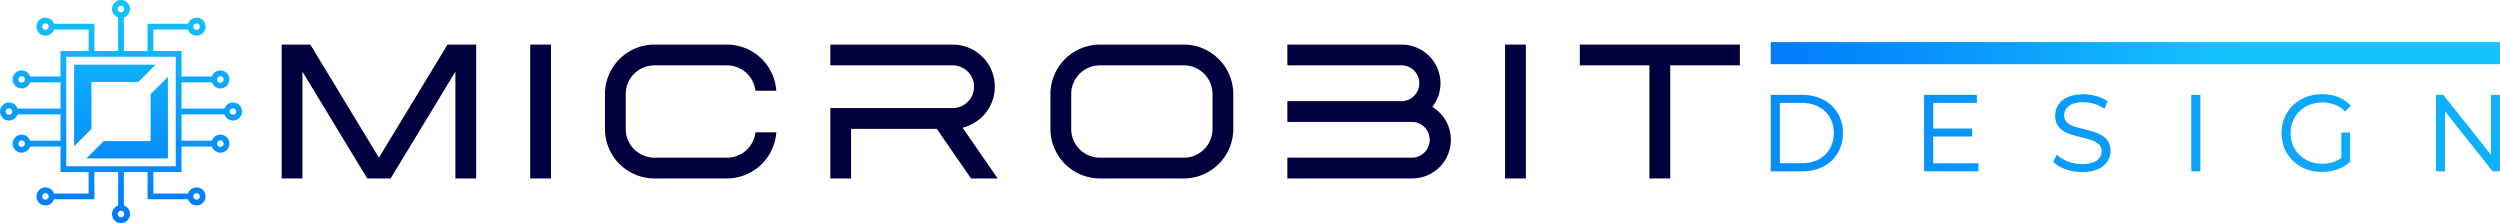 <svg xmlns="http://www.w3.org/2000/svg" xmlns:xlink="http://www.w3.org/1999/xlink" viewBox="0 0 2844.04 253.74"><defs><style>.cls-1{fill:url(#linear-gradient);}.cls-2{fill:url(#linear-gradient-2);}.cls-3{fill:url(#linear-gradient-3);}.cls-4{fill:url(#linear-gradient-4);}.cls-5{fill:url(#linear-gradient-5);}.cls-6{fill:url(#linear-gradient-6);}.cls-7{fill:url(#linear-gradient-7);}.cls-8{fill:url(#linear-gradient-8);}.cls-9{fill:url(#linear-gradient-9);}.cls-10{fill:url(#linear-gradient-10);}.cls-11{fill:url(#linear-gradient-11);}.cls-12{fill:url(#linear-gradient-12);}.cls-13{fill:url(#linear-gradient-13);}.cls-14{fill:url(#linear-gradient-14);}.cls-15{fill:url(#linear-gradient-15);}.cls-16{fill:url(#linear-gradient-16);}.cls-17{fill:url(#linear-gradient-17);}.cls-18{fill:url(#linear-gradient-18);}.cls-19{fill:url(#linear-gradient-19);}.cls-20{fill:url(#linear-gradient-20);}.cls-21{fill:url(#linear-gradient-21);}.cls-22{fill:url(#linear-gradient-22);}.cls-23{fill:url(#linear-gradient-23);}.cls-24{fill:url(#linear-gradient-24);}.cls-25{fill:url(#linear-gradient-25);}.cls-26{fill:url(#linear-gradient-26);}.cls-27{fill:url(#linear-gradient-27);}.cls-28{fill:#01003f;}.cls-29{fill:url(#linear-gradient-28);}.cls-30{fill:url(#linear-gradient-29);}.cls-31{fill:url(#linear-gradient-30);}.cls-32{fill:url(#linear-gradient-31);}.cls-33{fill:url(#linear-gradient-32);}.cls-34{fill:url(#linear-gradient-33);}.cls-35{fill:url(#linear-gradient-34);}</style><linearGradient id="linear-gradient" x1="137.66" y1="-9.03" x2="137.66" y2="255.72" gradientUnits="userSpaceOnUse"><stop offset="0" stop-color="#15c8fc"/><stop offset="1" stop-color="#0077fa"/></linearGradient><linearGradient id="linear-gradient-2" x1="130.68" y1="-9.03" x2="130.68" y2="255.72" xlink:href="#linear-gradient"/><linearGradient id="linear-gradient-3" x1="144.64" y1="-9.03" x2="144.64" y2="255.72" xlink:href="#linear-gradient"/><linearGradient id="linear-gradient-4" x1="223.92" y1="-9.02" x2="223.92" y2="255.72" xlink:href="#linear-gradient"/><linearGradient id="linear-gradient-5" x1="250.71" y1="-9.03" x2="250.71" y2="255.72" xlink:href="#linear-gradient"/><linearGradient id="linear-gradient-6" x1="223.92" y1="-9.02" x2="223.92" y2="255.72" xlink:href="#linear-gradient"/><linearGradient id="linear-gradient-7" x1="250.71" y1="-9.02" x2="250.71" y2="255.72" xlink:href="#linear-gradient"/><linearGradient id="linear-gradient-8" x1="231.1" y1="-9.02" x2="231.1" y2="255.72" xlink:href="#linear-gradient"/><linearGradient id="linear-gradient-9" x1="265.08" y1="-9.03" x2="265.08" y2="255.72" xlink:href="#linear-gradient"/><linearGradient id="linear-gradient-10" x1="51.4" y1="-9.02" x2="51.4" y2="255.72" xlink:href="#linear-gradient"/><linearGradient id="linear-gradient-11" x1="24.61" y1="-9.03" x2="24.61" y2="255.72" xlink:href="#linear-gradient"/><linearGradient id="linear-gradient-12" x1="51.41" y1="-9.02" x2="51.41" y2="255.72" xlink:href="#linear-gradient"/><linearGradient id="linear-gradient-13" x1="24.61" y1="-9.02" x2="24.61" y2="255.72" xlink:href="#linear-gradient"/><linearGradient id="linear-gradient-14" x1="44.22" y1="-9.02" x2="44.22" y2="255.72" xlink:href="#linear-gradient"/><linearGradient id="linear-gradient-15" x1="10.24" y1="-9.03" x2="10.24" y2="255.72" xlink:href="#linear-gradient"/><linearGradient id="linear-gradient-16" x1="82.6" y1="-9.03" x2="82.6" y2="255.72" xlink:href="#linear-gradient"/><linearGradient id="linear-gradient-17" x1="51.68" y1="-9.03" x2="51.68" y2="255.72" xlink:href="#linear-gradient"/><linearGradient id="linear-gradient-18" x1="82.62" y1="-9.02" x2="82.62" y2="255.72" xlink:href="#linear-gradient"/><linearGradient id="linear-gradient-19" x1="51.68" y1="-9.03" x2="51.68" y2="255.72" xlink:href="#linear-gradient"/><linearGradient id="linear-gradient-20" x1="192.72" y1="-9.03" x2="192.72" y2="255.72" xlink:href="#linear-gradient"/><linearGradient id="linear-gradient-21" x1="223.64" y1="-9.03" x2="223.64" y2="255.72" xlink:href="#linear-gradient"/><linearGradient id="linear-gradient-22" x1="192.72" y1="-9.02" x2="192.72" y2="255.72" xlink:href="#linear-gradient"/><linearGradient id="linear-gradient-23" x1="223.64" y1="-9.03" x2="223.64" y2="255.72" xlink:href="#linear-gradient"/><linearGradient id="linear-gradient-24" x1="137.66" y1="-9.03" x2="137.66" y2="255.72" xlink:href="#linear-gradient"/><linearGradient id="linear-gradient-25" x1="137.66" y1="-9.02" x2="137.66" y2="255.72" xlink:href="#linear-gradient"/><linearGradient id="linear-gradient-26" x1="137.66" y1="-9.03" x2="137.66" y2="255.72" xlink:href="#linear-gradient"/><linearGradient id="linear-gradient-27" x1="137.66" y1="-9.03" x2="137.66" y2="255.72" xlink:href="#linear-gradient"/><linearGradient id="linear-gradient-28" x1="1538.79" y1="151.42" x2="3340.82" y2="151.42" gradientUnits="userSpaceOnUse"><stop offset="0" stop-color="#0077fa"/><stop offset="1" stop-color="#15c8fc"/></linearGradient><linearGradient id="linear-gradient-29" x1="1538.79" y1="151.42" x2="3340.81" y2="151.42" xlink:href="#linear-gradient-28"/><linearGradient id="linear-gradient-30" x1="1538.78" y1="151.42" x2="3340.81" y2="151.42" xlink:href="#linear-gradient-28"/><linearGradient id="linear-gradient-31" x1="1538.82" y1="151.42" x2="3340.79" y2="151.42" xlink:href="#linear-gradient-28"/><linearGradient id="linear-gradient-32" x1="1538.78" y1="151.42" x2="3340.82" y2="151.42" xlink:href="#linear-gradient-28"/><linearGradient id="linear-gradient-33" x1="1538.79" y1="151.42" x2="3340.81" y2="151.42" xlink:href="#linear-gradient-28"/><linearGradient id="linear-gradient-34" x1="1983.5" y1="60.45" x2="6346.44" y2="60.45" gradientUnits="userSpaceOnUse"><stop offset="0" stop-color="#0077fa"/><stop offset="0.13" stop-color="#14c5fc"/><stop offset="1" stop-color="#15c8fc"/></linearGradient></defs><g id="Layer_2" data-name="Layer 2"><g id="Layer_1-2" data-name="Layer 1"><polygon class="cls-1" points="203.22 192.43 203.22 189.15 75.38 189.15 75.38 64.59 199.94 64.59 199.94 192.43 203.22 192.43 203.22 189.15 203.22 192.43 206.5 192.43 206.5 58.03 68.82 58.03 68.82 195.72 206.5 195.72 206.5 192.43 203.22 192.43"/><polygon class="cls-2" points="104.01 146.62 84.31 166.32 84.31 73.54 177.06 73.54 157.36 93.24 104.01 93.24 104.01 146.62"/><polygon class="cls-3" points="191.01 87.43 191.01 180.21 98.26 180.21 117.96 160.51 171.31 160.51 171.31 107.13 191.01 87.43"/><path class="cls-4" d="M243.77,90.35a6.49,6.49,0,0,0,.85,3.28h-41.4V87.07h41.4A6.49,6.49,0,0,0,243.77,90.35Z"/><path class="cls-5" d="M257.67,90.33h-3.28a3.68,3.68,0,1,1-3.68-3.67,3.7,3.7,0,0,1,3.68,3.67H261a10.24,10.24,0,1,0-10.24,10.24A10.25,10.25,0,0,0,261,90.33Z"/><path class="cls-6" d="M243.77,163.4a6.57,6.57,0,0,0,.85,3.28h-41.4v-6.57h41.4A6.64,6.64,0,0,0,243.77,163.4Z"/><path class="cls-7" d="M257.67,163.41H261a10.24,10.24,0,1,0-10.24,10.24A10.23,10.23,0,0,0,261,163.41h-6.56a3.68,3.68,0,1,1-3.68-3.68,3.69,3.69,0,0,1,3.68,3.68Z"/><path class="cls-8" d="M258.12,126.86a6.57,6.57,0,0,0,.85,3.28H203.22v-6.57H259A6.64,6.64,0,0,0,258.12,126.86Z"/><path class="cls-9" d="M272,126.87h-3.28a3.68,3.68,0,1,1-3.68-3.67,3.68,3.68,0,0,1,3.68,3.67h6.56a10.24,10.24,0,1,0-10.24,10.24,10.23,10.23,0,0,0,10.24-10.24Z"/><path class="cls-10" d="M72.1,87.07v6.56H30.7a6.49,6.49,0,0,0,.85-3.28,6.79,6.79,0,0,0-.82-3.28Z"/><path class="cls-11" d="M17.65,90.33H14.37A10.24,10.24,0,1,0,24.61,80.09,10.23,10.23,0,0,0,14.37,90.33h6.57A3.67,3.67,0,1,1,24.61,94a3.67,3.67,0,0,1-3.67-3.68Z"/><path class="cls-12" d="M72.1,160.11v6.57H30.73a7,7,0,0,0,0-6.57Z"/><path class="cls-13" d="M17.65,163.41h3.29a3.67,3.67,0,1,1,3.67,3.67,3.68,3.68,0,0,1-3.67-3.67H14.37a10.24,10.24,0,1,0,10.24-10.24,10.24,10.24,0,0,0-10.24,10.24Z"/><path class="cls-14" d="M72.1,123.57v6.57H16.35a6.7,6.7,0,0,0,0-6.57Z"/><path class="cls-15" d="M3.28,126.87H0a10.24,10.24,0,1,0,10.24-10.24A10.23,10.23,0,0,0,0,126.87H6.57a3.67,3.67,0,1,1,3.67,3.67,3.67,3.67,0,0,1-3.67-3.67Z"/><path class="cls-16" d="M107.42,27.05V61.29h-6.56V33.62H57.78a6.7,6.7,0,0,0,0-6.57Z"/><path class="cls-17" d="M44.73,30.33H41.44A10.24,10.24,0,1,0,51.68,20.09,10.25,10.25,0,0,0,41.44,30.33H48A3.68,3.68,0,1,1,51.68,34,3.69,3.69,0,0,1,48,30.33Z"/><path class="cls-18" d="M107.42,192.42v34.27H57.82a7,7,0,0,0,0-6.56h43V192.42Z"/><path class="cls-19" d="M44.73,223.41H48a3.68,3.68,0,1,1,3.67,3.68A3.67,3.67,0,0,1,48,223.41H41.44a10.24,10.24,0,1,0,10.24-10.24,10.25,10.25,0,0,0-10.24,10.24Z"/><path class="cls-20" d="M216.68,30.34a6.61,6.61,0,0,0,.86,3.28H174.46V61.29H167.9V27.05h49.64A6.62,6.62,0,0,0,216.68,30.34Z"/><path class="cls-21" d="M230.6,30.33h-3.29a3.68,3.68,0,1,1-3.67-3.68,3.67,3.67,0,0,1,3.67,3.68h6.57a10.24,10.24,0,1,0-10.24,10.24,10.23,10.23,0,0,0,10.24-10.24Z"/><path class="cls-22" d="M216.68,223.41a6.58,6.58,0,0,0,.86,3.28H167.9V192.42h6.56v27.71h43.08A6.58,6.58,0,0,0,216.68,223.41Z"/><path class="cls-23" d="M230.6,223.41h3.28a10.24,10.24,0,1,0-10.24,10.24,10.24,10.24,0,0,0,10.24-10.24h-6.57a3.68,3.68,0,1,1-3.67-3.67,3.69,3.69,0,0,1,3.67,3.67Z"/><path class="cls-24" d="M140.94,16.35V61.29h-6.56V16.35a6.75,6.75,0,0,0,6.56,0Z"/><path class="cls-25" d="M144.62,10.24h-3.28a3.68,3.68,0,1,1-3.68-3.67,3.68,3.68,0,0,1,3.68,3.67h6.56a10.24,10.24,0,1,0-10.24,10.24A10.23,10.23,0,0,0,147.9,10.24Z"/><path class="cls-26" d="M140.94,192.42v45a6.68,6.68,0,0,0-6.56,0v-45Z"/><path class="cls-27" d="M144.62,243.5h3.28a10.24,10.24,0,1,0-10.24,10.24A10.23,10.23,0,0,0,147.9,243.5h-6.56a3.68,3.68,0,1,1-3.68-3.67,3.68,3.68,0,0,1,3.68,3.67Z"/><polygon class="cls-28" points="431.07 179.35 353.04 50.72 320.45 50.72 320.45 52.3 320.45 203.02 344.08 203.02 344.08 81.53 417.79 203.02 444.35 203.02 518.06 81.53 518.06 203.02 541.7 203.02 541.7 50.72 509.11 50.72 431.07 179.35"/><polygon class="cls-28" points="603.17 50.72 603.17 203.02 626.8 203.02 626.8 50.72 625.22 50.72 603.17 50.72"/><path class="cls-28" d="M744.39,74.35h82.69a32.67,32.67,0,0,1,32.16,27.55l.21,1.33h23.72L883,101.5a56.39,56.39,0,0,0-55.93-50.78H744.39a56.35,56.35,0,0,0-56.18,56.19v39.93A56.34,56.34,0,0,0,744.39,203h82.68A56.4,56.4,0,0,0,883,152.24l.17-1.73H859.45l-.21,1.33a32.67,32.67,0,0,1-32.16,27.55H744.39a32.69,32.69,0,0,1-32.55-32.55V106.91A32.69,32.69,0,0,1,744.39,74.35Z"/><path class="cls-28" d="M1095.28,145.17a47.92,47.92,0,0,0-11.45-94.45H944.58V74.35h139.25a24.41,24.41,0,0,1,24.29,24.3v.19a24.44,24.44,0,0,1-24.29,24.1H944.58V203h23.63V146.57h97.46l39,56.45H1135L1095,145.23Z"/><path class="cls-28" d="M1346.84,50.72h-95.69A56.37,56.37,0,0,0,1195,106.91v39.93A56.36,56.36,0,0,0,1251.15,203h95.69A56.37,56.37,0,0,0,1403,146.84V106.91A56.37,56.37,0,0,0,1346.84,50.72Zm-128.23,56.19a32.69,32.69,0,0,1,32.54-32.56h95.69a32.7,32.7,0,0,1,32.55,32.56v39.93a32.69,32.69,0,0,1-32.55,32.55h-95.69a32.69,32.69,0,0,1-32.54-32.55Z"/><path class="cls-28" d="M1632.67,123.72l-.52-.38c-.88-.63-1.8-1.17-2.71-1.74l1.28-1.67,0,0,1-1.48a43.66,43.66,0,0,0,7-23.71,44.12,44.12,0,0,0-44-44H1464.53V74.35h130.19a20.36,20.36,0,0,1,0,40.71H1464.53v23.62h142a20.36,20.36,0,0,1,0,40.71h-142V203h142a43.94,43.94,0,0,0,26.13-79.3Z"/><polygon class="cls-28" points="1712.18 50.72 1712.18 203.02 1735.81 203.02 1735.81 50.72 1734.24 50.72 1712.18 50.72"/><polygon class="cls-28" points="1797.23 50.72 1797.23 74.35 1876.43 74.35 1876.43 203.02 1900.07 203.02 1900.07 74.35 1979.28 74.35 1979.28 72.77 1979.28 50.72 1797.23 50.72"/><path class="cls-29" d="M2074.3,113.45q-10.5-5.53-24.35-5.52h-35.54v87H2050q13.83,0,24.35-5.52A40.68,40.68,0,0,0,2090.66,174a43.4,43.4,0,0,0,5.84-22.61,43.4,43.4,0,0,0-5.84-22.61A40.68,40.68,0,0,0,2074.3,113.45Zm-49.49,3.64h24.65c7.5,0,14,1.47,19.45,4.39a32,32,0,0,1,12.76,12,37.26,37.26,0,0,1,0,35.72,31.9,31.9,0,0,1-12.76,12.11c-5.48,2.91-11.95,4.38-19.45,4.38h-24.65Z"/><polygon class="cls-30" points="2199.27 155.27 2243.56 155.27 2243.56 146.89 2243.56 146.22 2199.27 146.22 2199.27 117.09 2248.95 117.09 2248.95 108.59 2248.95 107.92 2188.88 107.92 2188.88 194.91 2250.78 194.91 2250.78 186.41 2250.78 185.74 2199.27 185.74 2199.27 155.27"/><path class="cls-31" d="M2390.21,153.46a53,53,0,0,0-10.41-4.15q-5.58-1.6-11.23-2.94a96.87,96.87,0,0,1-10.26-3,18.58,18.58,0,0,1-7.33-4.61,10.66,10.66,0,0,1-2.69-7.61,13,13,0,0,1,2.27-7.52,15.46,15.46,0,0,1,7.11-5.32,32.86,32.86,0,0,1,12.47-2,43.81,43.81,0,0,1,11.74,1.69,39.77,39.77,0,0,1,11.5,5.29l.67.45,3.37-8,.21-.5-.44-.31a41.75,41.75,0,0,0-12.44-5.66,52.79,52.79,0,0,0-14.5-2q-11,0-18.14,3.3a24.3,24.3,0,0,0-10.62,8.82,22.11,22.11,0,0,0-3.47,12c0,4.66,1,8.49,3,11.45a22,22,0,0,0,7.82,7,48.23,48.23,0,0,0,10.48,4.16q5.64,1.53,11.28,2.88a82.18,82.18,0,0,1,10.19,3.1,19.14,19.14,0,0,1,7.28,4.66,10.66,10.66,0,0,1,2.69,7.62,12.32,12.32,0,0,1-2.26,7.2,15.25,15.25,0,0,1-7.17,5.21,35.47,35.47,0,0,1-12.9,2,43.23,43.23,0,0,1-15.85-2.95,35.8,35.8,0,0,1-12-7.26l-.65-.64-3.95,7.78-.22.43.33.34c3.28,3.37,7.88,6.08,13.77,8.19a54.93,54.93,0,0,0,18.52,3.15c7.4,0,13.51-1.08,18.33-3.3a24.51,24.51,0,0,0,10.74-8.81,21.65,21.65,0,0,0,3.54-11.92c0-4.58-1-8.36-3-11.27A21.81,21.81,0,0,0,2390.21,153.46Z"/><polygon class="cls-32" points="2492.8 107.92 2492.8 194.91 2493.47 194.91 2502.52 194.91 2503.18 194.91 2503.18 107.92 2493.47 107.92 2492.8 107.92"/><path class="cls-33" d="M2659.67,110.29a51.28,51.28,0,0,0-18.16-3.1,49.69,49.69,0,0,0-18.29,3.29,44,44,0,0,0-14.6,9.26,42.08,42.08,0,0,0-9.63,14,47,47,0,0,0,0,35.27,42.42,42.42,0,0,0,9.56,14,43.52,43.52,0,0,0,14.55,9.25,49.47,49.47,0,0,0,18.28,3.29,54.45,54.45,0,0,0,17.35-2.78,42,42,0,0,0,14.27-8.08l.5.07v-.46l.23-.21-.23-.32V150.75h-10v28.93a30.34,30.34,0,0,1-8.05,4.39,43,43,0,0,1-13.68,2.16,38.53,38.53,0,0,1-14.25-2.58,33.69,33.69,0,0,1-19-18.42,36.82,36.82,0,0,1,0-27.68,33.84,33.84,0,0,1,19-18.36,38.88,38.88,0,0,1,14.38-2.59,40.44,40.44,0,0,1,13.72,2.29,31.41,31.41,0,0,1,11.62,7.55l.48.48,6.09-6.23.44-.46-.43-.46A36.3,36.3,0,0,0,2659.67,110.29Z"/><polygon class="cls-34" points="2834.44 107.92 2833.78 107.92 2833.78 176.13 2779.59 107.92 2771.81 107.92 2771.14 107.92 2771.14 194.91 2771.81 194.91 2780.86 194.91 2781.53 194.91 2781.53 126.71 2835.6 194.91 2843.38 194.91 2844.04 194.91 2844.04 107.92 2834.44 107.92"/><polygon class="cls-35" points="2844.04 47.88 2014.41 47.88 2014.41 49.5 2014.41 71.41 2014.41 73.03 2844.04 73.03 2844.04 49.5 2844.04 47.88"/></g></g></svg>